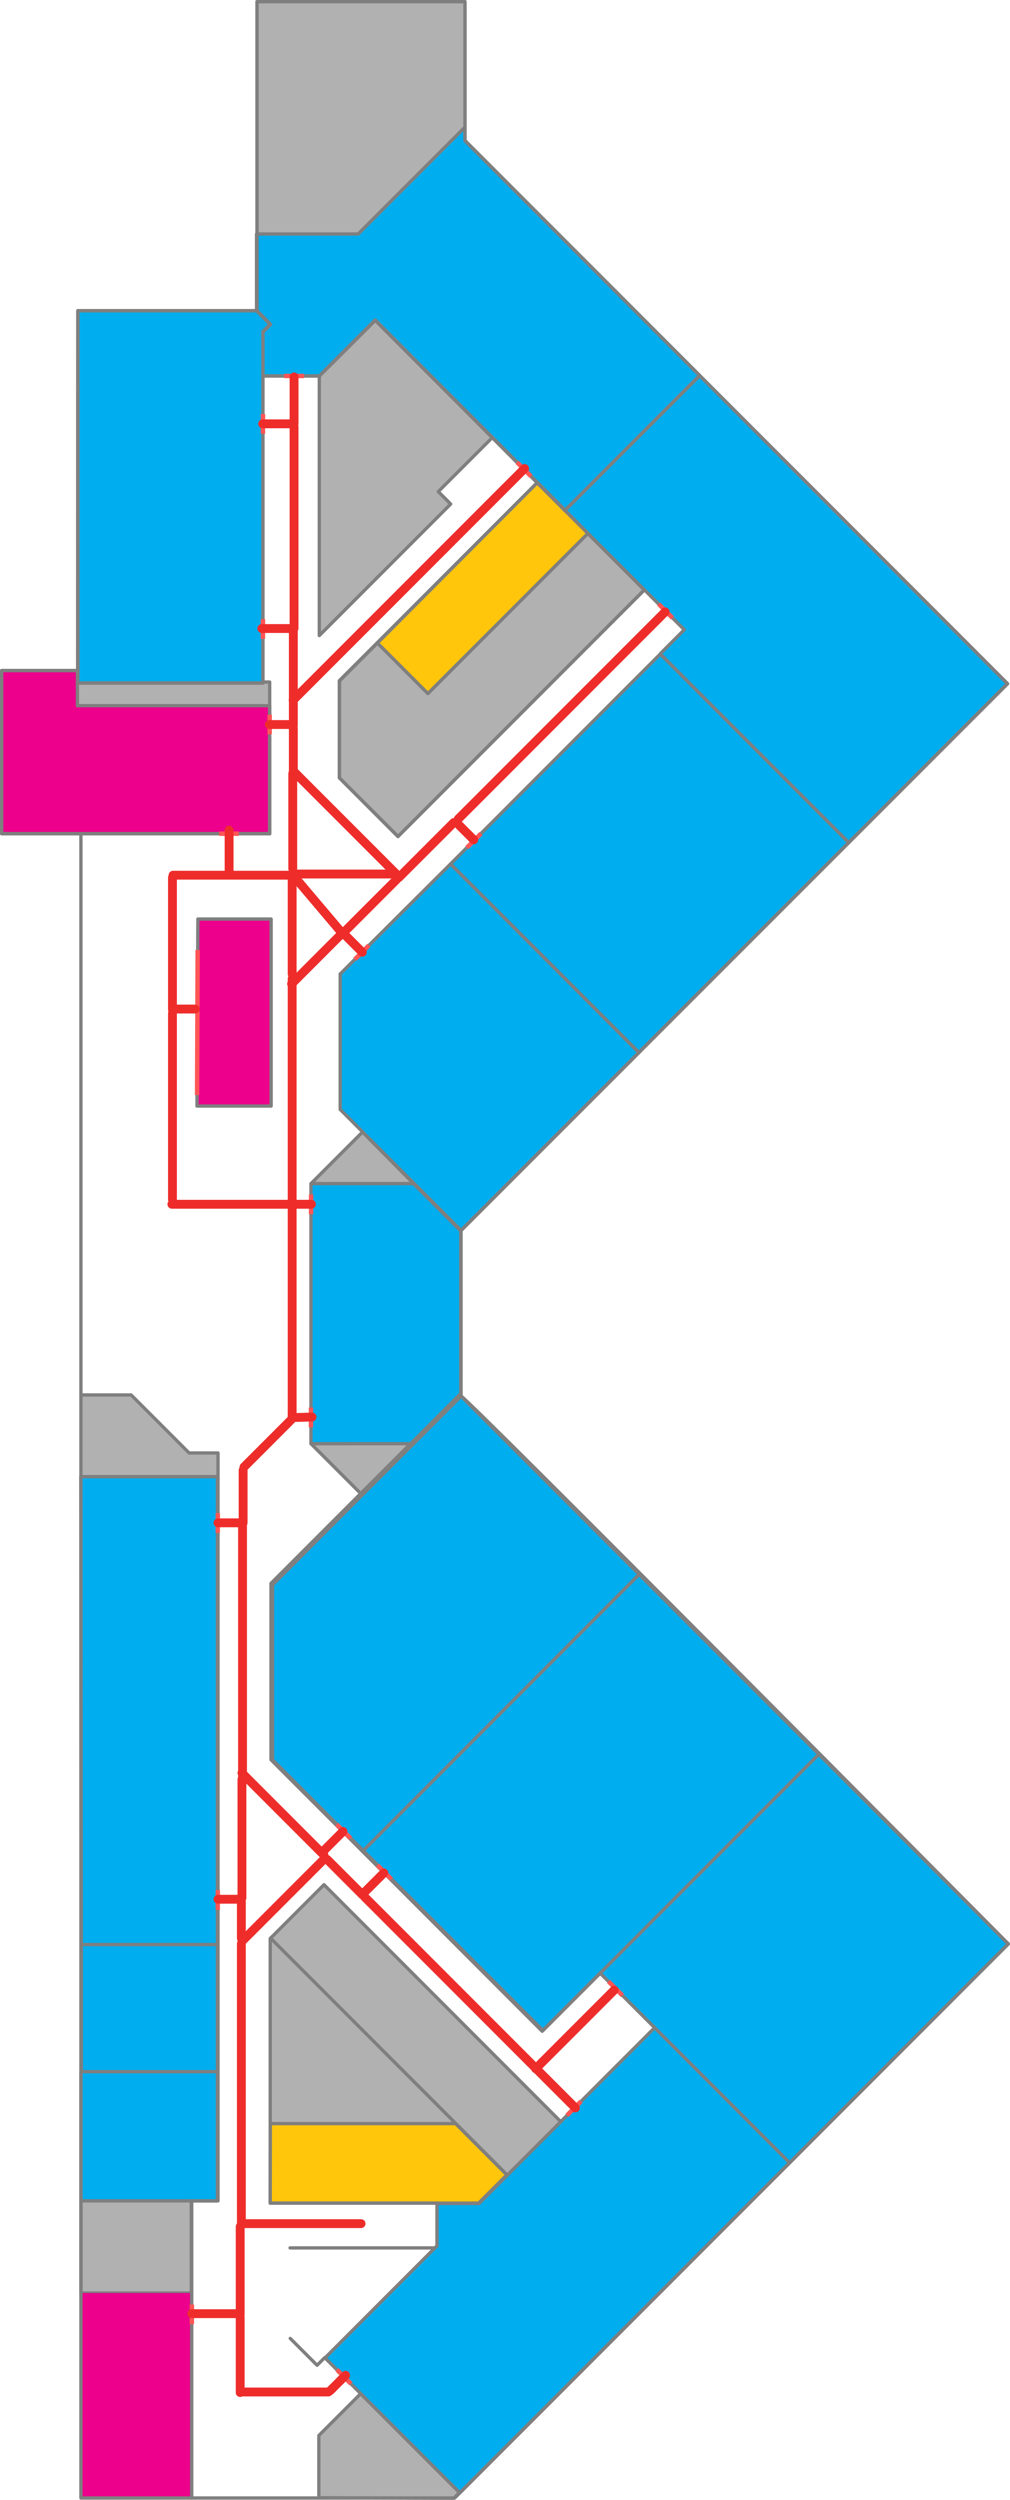 <svg xmlns="http://www.w3.org/2000/svg" viewBox="0 0 912.36 2255.97"><defs><style>.cls-1,.cls-2{fill:#b1b1b1;}.cls-2,.cls-3,.cls-4,.cls-5,.cls-6{stroke:#7f7f7f;stroke-width:3px;}.cls-2,.cls-3,.cls-4,.cls-5,.cls-6,.cls-9{stroke-linecap:round;stroke-linejoin:round;}.cls-3,.cls-9{fill:none;}.cls-4{fill:#00aeef;}.cls-5{fill:#ffc60b;}.cls-6,.cls-7{fill:#ec008c;}.cls-8{fill:#fff;stroke:#f55;stroke-miterlimit:10;stroke-width:4px;}.cls-9{stroke:#ee2d2b;stroke-width:8px;}</style></defs><g id="Layer_3" data-name="Layer 3">
<g id="etc">
<polygon class="cls-1" points="70.07 616.27 243.35 616.27 243.35 636.84 70.33 636.84 70.07 616.27"/>
<polygon class="cls-1" points="232 210.97 323.42 210.97 420.17 114.23 420.17 1.5 232.53 1.5 232 210.97"/>
<path class="cls-2" d="M1560.7,473.64V707.83l118.68-118.68-11.2-11.21L1717,529.15,1611.21,423.4S1560.7,473.74,1560.7,473.64Z" transform="translate(-1272.26 -134.29)"/>
<polyline class="cls-2" points="531.02 481.37 386.52 625.86 340.93 580.27 306.71 614.49 306.71 701.98 359.56 754.83 581.98 532.4 530.98 481.4"/>
<polyline class="cls-3" points="582.25 532.14 359.46 754.93 306.51 701.98 306.51 614.29 485.19 435.61"/>
<polygon class="cls-2" points="327.48 1021.57 280.9 1068.15 373.57 1068.15 327.48 1021.57"/>
<path class="cls-2" d="M1553.15,1437.13l44.95,44.95,45.05-45Z" transform="translate(-1272.26 -134.29)"/>
<polyline class="cls-1" points="73.37 1259.26 73.37 1332.31 196.66 1332.31 196.66 1311.35 170.82 1311.35 118.47 1258.99 73.37 1259.26"/>
<polyline class="cls-2" points="73.1 1986.12 73.1 2069.32 172.8 2069.32 172.8 1986.12"/>
<path class="cls-1" d="M1778.35,2048.74l-213-213-48,48v166.82h165.49l46.82,46.81S1777.86,2048.24,1778.35,2048.74Z" transform="translate(-1272.26 -134.29)"/>
<polygon class="cls-2" points="288.02 2254.07 288.02 2197.9 325.81 2160.1 415.04 2249.32 409.9 2254.47 288.02 2254.07"/>
</g>
<g id="classes">
<polygon class="cls-4" points="419.79 114.91 323.52 211.17 231.74 211.17 231.74 280.4 244.2 292.86 237.54 299.52 237.54 339.25 288.46 339.25 338.91 288.8 510.51 460.4 632.03 338.88 420.05 126.91 419.79 114.91"/>
<polyline class="cls-4" points="237.54 299.52 237.54 616.47 70.14 616.47 70.33 280.4 231.74 280.4 244 292.67 237.38 299.29"/>
<path class="cls-4" d="M1985.58,2086.12l197.54-197.54s-492.39-496.35-494.37-494.37l-170.31,170.31v157.84l244.29,244.29,51.69-51.69,49.18,49.18,122,122-122-122L1705,2122.78h-38V2161l-101.14,101.14,32.22,32.23,89.56,89.55,297.95-297.82" transform="translate(-1272.26 -134.29)"/>
<polygon class="cls-4" points="416.19 1257.64 371 1302.84 280.9 1302.84 280.9 1068.15 373.57 1068.15 416.21 1110.79 416.19 1257.64"/>
<polyline class="cls-4" points="333.2 853.16 407 779.65 577.17 949.83 416.55 1110.44 307.3 1001.19 307.3 878.95 320.58 865.72"/>
<rect class="cls-4" x="1725.09" y="783.96" width="267.99" height="240.64" transform="translate(-1367.17 1445.13) rotate(-45)"/>
<polygon class="cls-4" points="618.12 568.27 596.36 590.03 766.65 760.32 910.05 616.91 632.03 338.88 510.38 460.53 618.12 568.27"/>
<polyline class="cls-4" points="196.4 1869.54 196.4 1986.12 73.1 1986.12 73.1 1869.54"/>
<polyline class="cls-4" points="196.4 1754.82 196.4 1869.54 73.5 1869.54 73.5 1754.82"/>
<polygon class="cls-4" points="72.97 1332.58 196.4 1332.58 196.4 1754.82 73.5 1754.82 72.97 1332.58"/>
</g>
<g id="toilets">
<polygon class="cls-5" points="340.93 580.27 386.52 625.86 531.02 481.37 485.27 435.63 340.93 580.27"/>
<polygon class="cls-5" points="244.2 1916.42 411.61 1916.42 457.86 1962.68 432.38 1988.16 244.1 1988.16 244.2 1916.42"/>
</g>
<g id="stairs_elevator" data-name="stairs &amp; elevator">
<polyline class="cls-6" points="69.94 636.84 69.94 605.06 1.5 605.06 1.5 752.36 243.61 752.36 243.61 662.42 243.61 646.34 243.61 636.84 69.94 636.84 69.94 616.27"/>
<polygon class="cls-6" points="178.73 829.37 244.93 829.37 244.93 998.16 177.94 998.16 178.73 829.37"/>
<rect class="cls-7" x="73.1" y="2069.32" width="99.69" height="184.95"/>
</g>
<g id="walls">
<polygon class="cls-3" points="416.49 1110.38 416.49 1259.92 910.8 1754.22 410.75 2254.27 73.1 2254.27 73.1 752.36 1.5 752.36 1.5 605.19 70.33 605.19 70.33 280.4 232.14 280.4 232.14 1.5 420.05 1.5 420.05 126.91 910.2 617.06 577.17 949.83 416.49 1110.38"/>
<polygon class="cls-3" points="485.19 435.61 510.25 460.67 632.03 338.88 420.05 126.91 420.05 1.5 232.14 1.5 232.14 280.4 244.4 292.67 237.54 299.52 237.54 339.35 288.44 339.35 338.95 288.84 485.19 435.61"/>
<polyline class="cls-3" points="70.33 605.19 70.07 616.27 237.54 616.27 237.54 339.35"/>
<polyline class="cls-3" points="325.85 1347.79 244.8 1428.84 244.8 1588.07 327.48 1670.75 577.3 1420.93"/>
<polyline class="cls-3" points="327.48 1670.75 489.77 1833.05 542.16 1780.66 739.7 1583.13"/>
<polyline class="cls-3" points="506.69 1914.84 292.67 1700.82 244.1 1749.38 244.1 1988.22 394.73 1988.22"/>
<line class="cls-3" x1="458.42" y1="1963.04" x2="244.43" y2="1749.05"/>
<line class="cls-3" x1="262.01" y1="2028.58" x2="392.75" y2="2028.58"/>
<polyline class="cls-3" points="262.2 2110.27 286.43 2134.5 293.32 2127.61"/>
<polyline class="cls-3" points="173.19 2254.34 173.19 1986.12 196.93 1986.12 196.93 1311.21 170.82 1311.21 118.47 1258.86 73.24 1258.86"/>
<polyline class="cls-3" points="243.61 667.2 243.61 752.36 73.1 752.36"/>
<line class="cls-3" x1="243.61" y1="665.32" x2="243.61" y2="667.2"/>
<path class="cls-3" d="M1515.87,799.61" transform="translate(-1272.26 -134.29)"/>
<path class="cls-3" d="M1515.87,795.86" transform="translate(-1272.26 -134.29)"/>
<line class="cls-3" x1="243.61" y1="644.95" x2="243.61" y2="645.35"/>
<line class="cls-3" x1="243.61" y1="643.96" x2="243.61" y2="644.95"/>
<polyline class="cls-3" points="237.54 615.48 243.61 615.48 243.61 636.84 243.61 643.96"/>
<path class="cls-7" d="M727,1488" transform="translate(-1272.26 -134.29)"/>
</g>
<g id="doors">
<line class="cls-8" x1="320.58" y1="865.72" x2="333.2" y2="853.16"/>
<line class="cls-8" x1="421.81" y1="764.87" x2="434.43" y2="752.3"/>
<line class="cls-8" x1="607.55" y1="557.69" x2="594.98" y2="545.07"/>
<line class="cls-8" x1="479.65" y1="429.84" x2="467.08" y2="417.23"/>
<line class="cls-8" x1="274.64" y1="339.31" x2="256.83" y2="339.28"/>
<line class="cls-8" x1="237.53" y1="391.44" x2="237.56" y2="373.63"/>
<line class="cls-8" x1="237.51" y1="576.56" x2="237.55" y2="558.75"/>
<line class="cls-8" x1="243.58" y1="662.74" x2="243.61" y2="644.93"/>
<line class="cls-8" x1="215.74" y1="752.36" x2="197.93" y2="752.32"/>
<line class="cls-8" x1="178.03" y1="988.19" x2="178.55" y2="857.27"/>
<line class="cls-8" x1="316.69" y1="1658.96" x2="304.12" y2="1646.34"/>
<line class="cls-8" x1="196.71" y1="1383.3" x2="196.75" y2="1365.49"/>
<line class="cls-8" x1="280.88" y1="1288.06" x2="280.91" y2="1270.25"/>
<line class="cls-8" x1="280.98" y1="1095.7" x2="281.01" y2="1077.89"/>
<line class="cls-8" x1="196.71" y1="1723.52" x2="196.75" y2="1705.71"/>
<line class="cls-8" x1="173.31" y1="2097.42" x2="173.34" y2="2079.61"/>
<line class="cls-8" x1="316.95" y1="2151.14" x2="304.38" y2="2138.53"/>
<line class="cls-8" x1="562.29" y1="1800.79" x2="549.72" y2="1788.17"/>
<line class="cls-8" x1="353.54" y1="1695.8" x2="340.97" y2="1683.19"/>
<line class="cls-8" x1="512.18" y1="1908.96" x2="524.8" y2="1896.39"/>
</g></g>
<g id="Layer_2" data-name="Layer 2">
<line class="cls-9" x1="236.49" y1="567.21" x2="263.39" y2="567.21"/>
<line class="cls-9" x1="265.62" y1="385.24" x2="265.62" y2="567.08"/>
<line class="cls-9" x1="237.28" y1="382.47" x2="263.39" y2="382.47"/>
<line class="cls-9" x1="265.63" y1="340.14" x2="265.63" y2="382.47"/>
<line class="cls-9" x1="401.39" y1="495.28" x2="264.77" y2="631.9"/>
<line class="cls-9" x1="473.85" y1="422.82" x2="401.39" y2="495.28"/>
<line class="cls-9" x1="264.97" y1="569.59" x2="264.97" y2="654.64"/>
<line class="cls-9" x1="262.6" y1="653.85" x2="243.21" y2="653.85"/>
<line class="cls-9" x1="264.97" y1="657.41" x2="264.97" y2="696.18"/>
<line class="cls-9" x1="264.97" y1="695.79" x2="359.72" y2="790.53"/>
<line class="cls-9" x1="600.84" y1="552.18" x2="413.92" y2="739.1"/>
<line class="cls-9" x1="427.96" y1="757.9" x2="414.91" y2="744.84"/>
<line class="cls-9" x1="360.31" y1="791.92" x2="409.96" y2="742.27"/>
<line class="cls-9" x1="310.01" y1="842.09" x2="327.28" y2="859.37"/>
<line class="cls-9" x1="358.34" y1="793.63" x2="311.06" y2="840.91"/>
<line class="cls-9" x1="264.45" y1="698.03" x2="264.45" y2="784.01"/>
<line class="cls-9" x1="263.92" y1="788.75" x2="356.75" y2="788.75"/>
<line class="cls-9" x1="263.92" y1="791.39" x2="263.92" y2="878.95"/>
<line class="cls-9" x1="306.64" y1="844.66" x2="263.39" y2="887.92"/>
<line class="cls-9" x1="207.21" y1="789.81" x2="261.81" y2="789.81"/>
<line class="cls-9" x1="156.31" y1="789.81" x2="207.21" y2="789.81"/>
<line class="cls-9" x1="155.79" y1="791.92" x2="155.79" y2="911.13"/>
<line class="cls-9" x1="176.36" y1="910.6" x2="158.95" y2="910.6"/>
<line class="cls-9" x1="263.92" y1="883.17" x2="263.92" y2="1088.88"/>
<line class="cls-9" x1="281.32" y1="1086.77" x2="264.45" y2="1086.77"/>
<line class="cls-9" x1="263.92" y1="1277.72" x2="263.92" y2="1090.99"/>
<polyline class="cls-9" points="281.85 1278.78 263.92 1279.3 263.92 1277.72"/>
<line id='hissiviiva' class="cls-9" x1="155.79" y1="914.29" x2="155.79" y2="1082.55"/>
<line class="cls-9" x1="259.7" y1="1086.77" x2="155.26" y2="1086.77"/>
<line class="cls-9" x1="262.86" y1="1281.41" x2="220.4" y2="1323.87"/>
<line class="cls-9" x1="219.61" y1="1326.77" x2="219.61" y2="1374.25"/>
<line class="cls-9" x1="196.93" y1="1374.25" x2="217.5" y2="1374.25"/>
<line class="cls-9" x1="219.08" y1="1376.36" x2="219.08" y2="1603.7"/>
<path class="cls-9" d="M1490.81,1740.1" transform="translate(-1272.26 -134.29)"/>
<line class="cls-9" x1="218.55" y1="1600.01" x2="292.66" y2="1674.12"/>
<line class="cls-9" x1="309.81" y1="1652.75" x2="291.08" y2="1671.48"/>
<line class="cls-9" x1="218.55" y1="1605.81" x2="218.55" y2="1712.88"/>
<line class="cls-9" x1="196.93" y1="1713.94" x2="216.97" y2="1713.94"/>
<line class="cls-9" x1="293.46" y1="1677.02" x2="219.08" y2="1751.39"/>
<line class="cls-9" x1="218.03" y1="1716.05" x2="218.03" y2="1749.28"/>
<line class="cls-9" x1="295.57" y1="1678.07" x2="327.48" y2="1709.98"/>
<line class="cls-9" x1="346.73" y1="1690.2" x2="329.06" y2="1707.87"/>
<line class="cls-9" x1="329.32" y1="1711.83" x2="482.03" y2="1864.53"/>
<line class="cls-9" x1="483.87" y1="1866.91" x2="554.82" y2="1795.96"/>
<line class="cls-9" x1="485.98" y1="1868.49" x2="519.74" y2="1902.25"/>
<line class="cls-9" x1="218.03" y1="1754.03" x2="218.03" y2="2007.21"/>
<line class="cls-9" x1="220.66" y1="2006.69" x2="326.16" y2="2006.69"/>
<polyline class="cls-9" points="216.97 2009.32 216.97 2088.45 214.34 2087.92 173.19 2087.92"/>
<line class="cls-9" x1="216.97" y1="2091.08" x2="216.97" y2="2159.13"/>
<polyline class="cls-9" points="220.14 2158.6 296.62 2158.6 298.73 2157.02 312.18 2143.57"/>
<line class="cls-9" x1="206.95" y1="749.19" x2="206.95" y2="788.23"/>
<path class="cls-9" d="M1537.63,924.63" transform="translate(-1272.26 -134.29)"/>
<line class="cls-9" x1="308.09" y1="840.97" x2="266.55" y2="791.92"/>
<path class="cls-9" d="M1569.27,995.44" transform="translate(-1272.26 -134.29)"/>
</g>
</svg>
